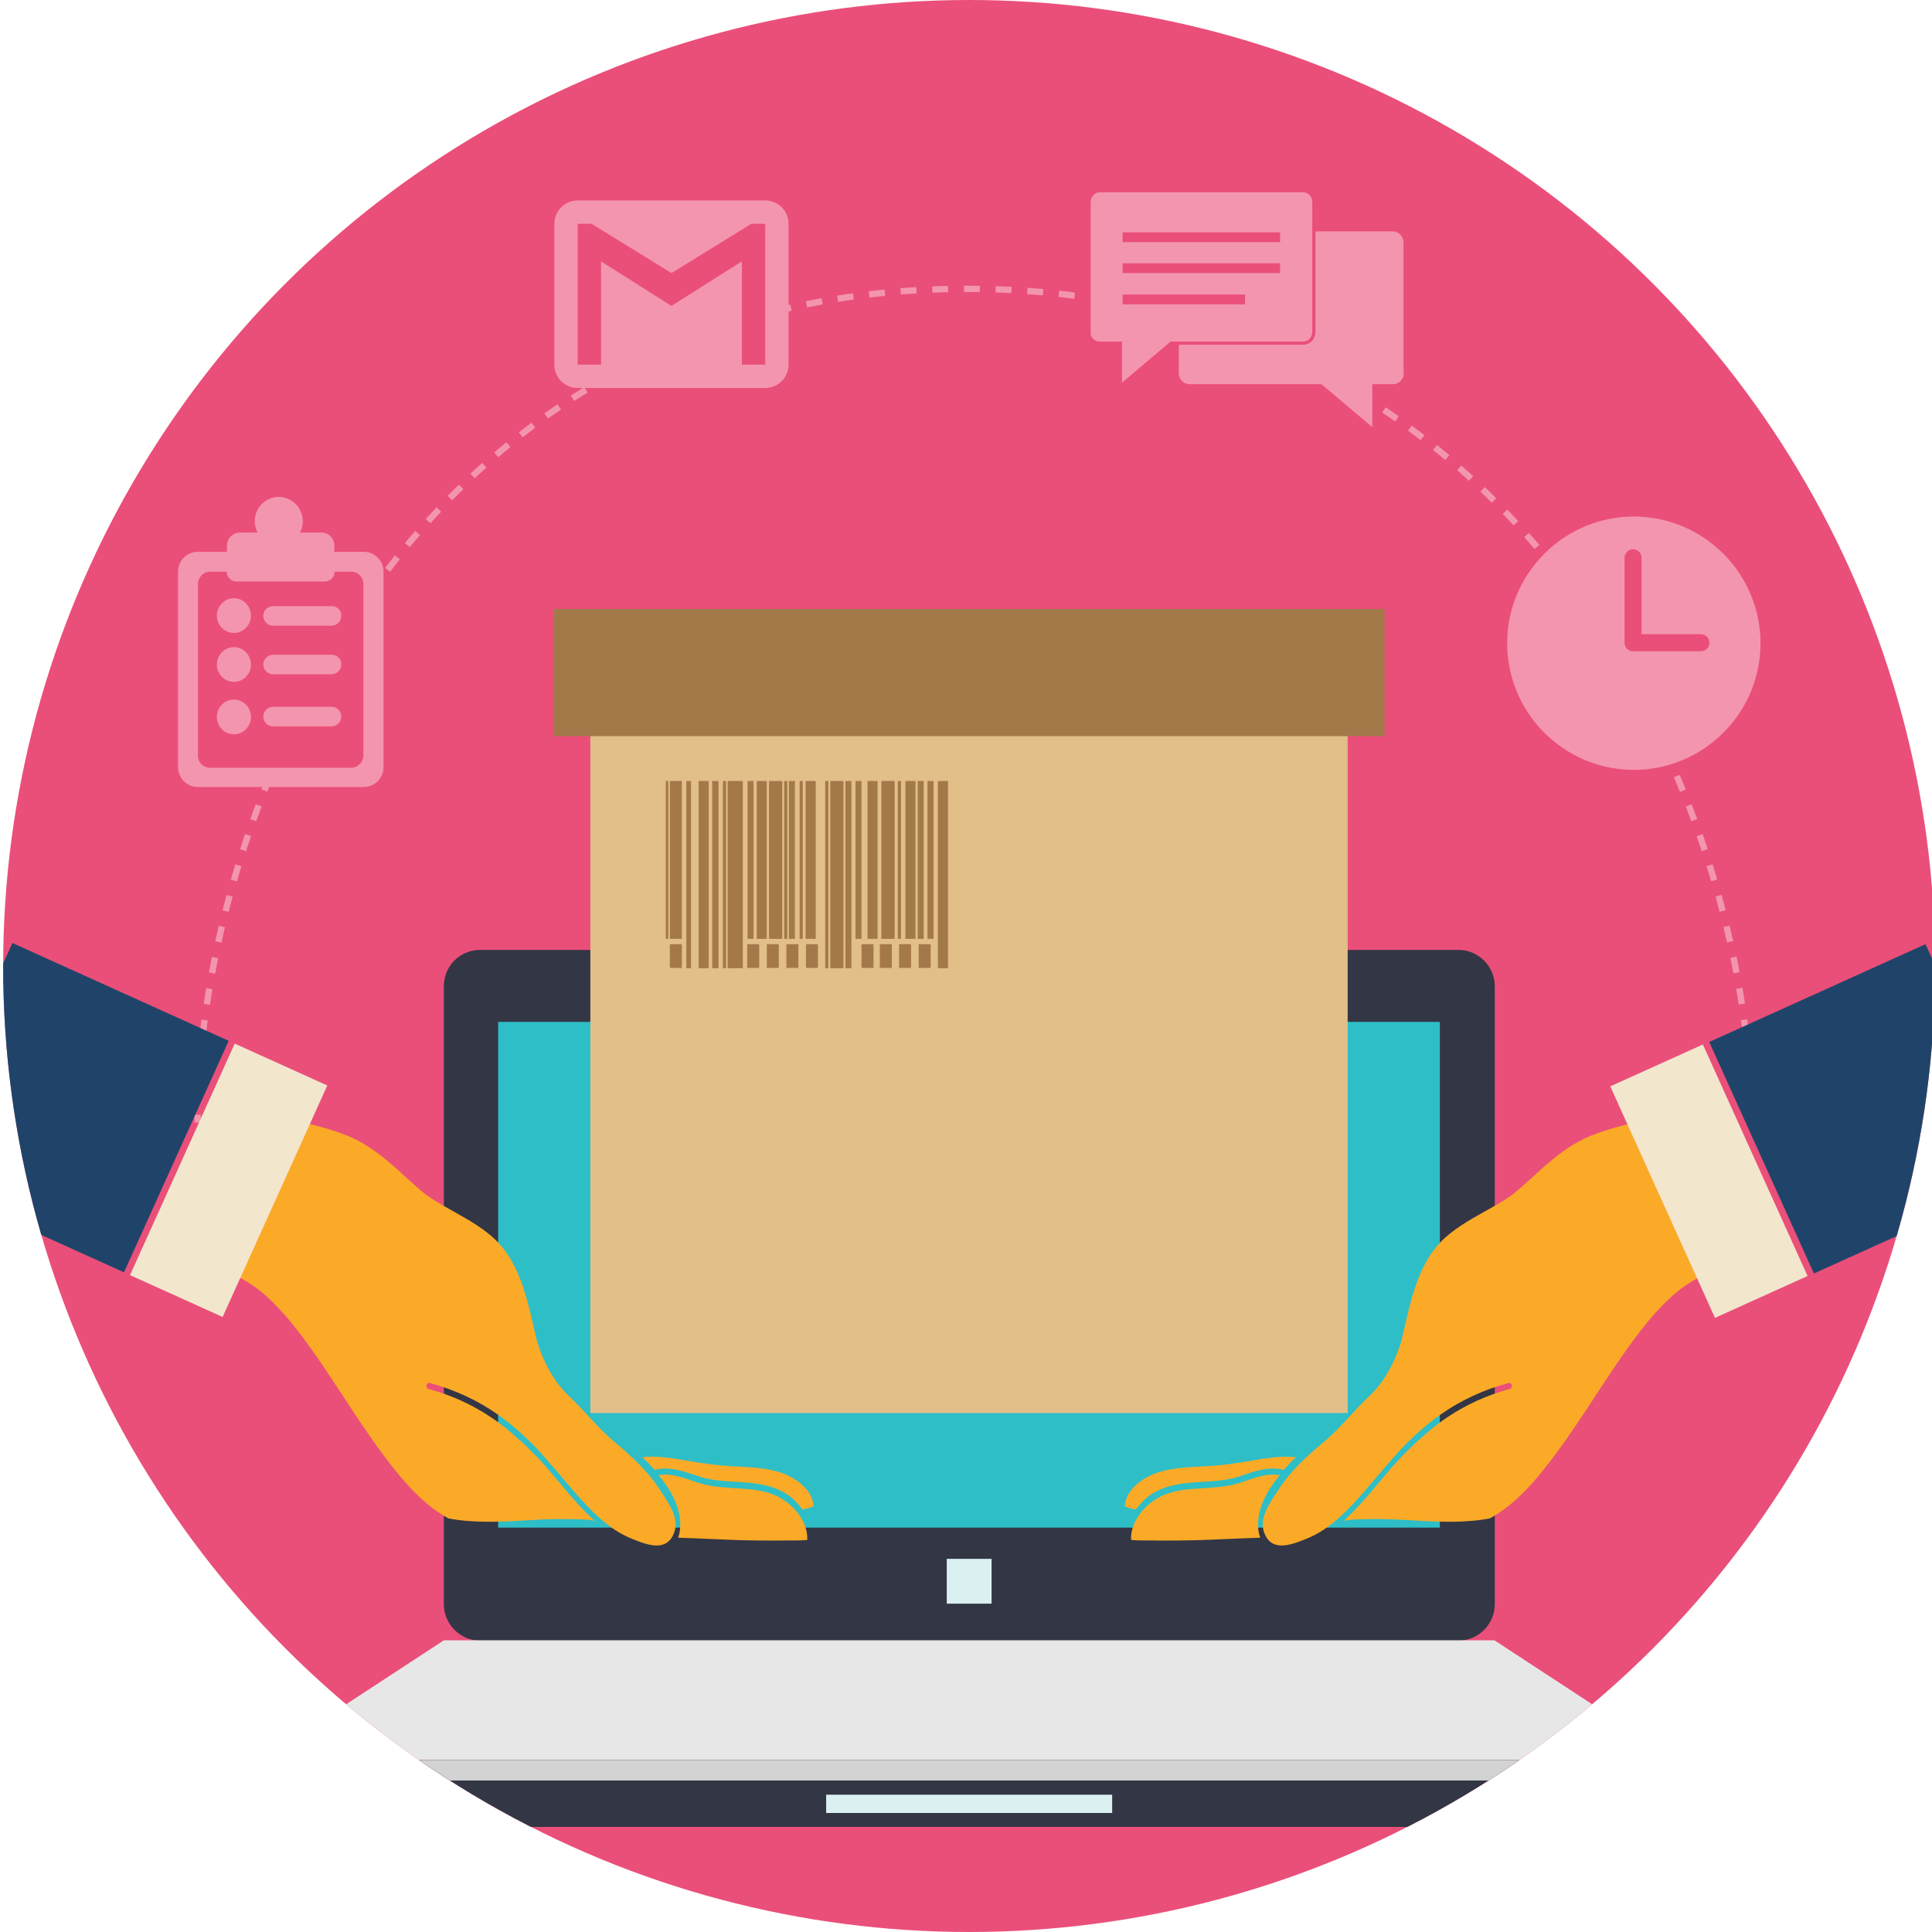 <?xml version="1.0" encoding="utf-8"?>
<!-- Generator: Adobe Illustrator 20.1.0, SVG Export Plug-In . SVG Version: 6.00 Build 0)  -->
<svg version="1.1" id="Layer_1" xmlns="http://www.w3.org/2000/svg" xmlns:xlink="http://www.w3.org/1999/xlink" x="0px" y="0px"
	 viewBox="0 0 612 612" style="enable-background:new 0 0 612 612;" xml:space="preserve">
<style type="text/css">
	.st0{fill:#EA4F79;}
	.st1{clip-path:url(#SVGID_2_);}
	.st2{fill:#F395AE;}
	.st3{fill:none;stroke:#F395AE;stroke-width:2;stroke-miterlimit:10;}
	.st4{fill:none;stroke:#F395AE;stroke-width:2;stroke-miterlimit:10;stroke-dasharray:5.02,5.02;}
	.st5{fill:#F395AE;stroke:#EA4E79;stroke-miterlimit:10;}
	.st6{fill-rule:evenodd;clip-rule:evenodd;fill:#333645;}
	.st7{fill-rule:evenodd;clip-rule:evenodd;fill:#2EBEC7;}
	.st8{fill-rule:evenodd;clip-rule:evenodd;fill:#DBF0F1;}
	.st9{fill-rule:evenodd;clip-rule:evenodd;fill:#E8E7E7;}
	.st10{fill-rule:evenodd;clip-rule:evenodd;fill:#D3D3D3;}
	.st11{fill:#E2BE89;}
	.st12{fill:#A4794A;}
	.st13{fill:#FBAA28;}
	.st14{fill:#F2E6CD;}
	.st15{fill:#204469;}
</style>
<g>
	<circle class="st0" cx="307" cy="306" r="306"/>
	<g>
		<defs>
			<circle id="SVGID_1_" cx="307" cy="306" r="306"/>
		</defs>
		<clipPath id="SVGID_2_">
			<use xlink:href="#SVGID_1_"  style="overflow:visible;"/>
		</clipPath>
		<g class="st1">
			<path class="st2" d="M84.6,195.1c0-2.5,2-4.6,4.5-4.6c2.5,0,4.6,2.1,4.6,4.6c0,1.4-0.7,2.7-1.7,3.6h-5.7
				C85.3,197.8,84.6,196.6,84.6,195.1z"/>
			<g>
				<g>
					<g>
						<path class="st3" d="M62.6,355.6c0-0.8,0-1.7,0-2.5"/>
						<path class="st4" d="M62.7,348.1c3.3-97,69.9-256.6,243.4-256.6c173.1,0,246.2,156.5,248.6,259.1"/>
						<path class="st3" d="M554.7,353.1c0,0.8,0,1.7,0,2.5"/>
					</g>
				</g>
				<path class="st2" d="M545.9,175.4c-15.7-15.7-41-15.7-56.7,0c-15.7,15.7-15.7,41,0,56.7c15.7,15.7,41,15.7,56.7,0
					C561.6,216.5,561.6,191.1,545.9,175.4z M538.8,206.3h-21.4l-0.1,0c-1.5,0-2.7-1.2-2.7-2.7v-26.9c0-1.5,1.2-2.7,2.7-2.7
					c1.5,0,2.7,1.2,2.7,2.7v24.2h18.8c1.5,0,2.7,1.2,2.7,2.7C541.5,205.1,540.3,206.3,538.8,206.3z"/>
				<path class="st2" d="M105.9,174.8v-2c0-2.3-1.8-4.1-4.1-4.1H95c0.6-1,0.9-2.3,0.9-3.6c0-4.2-3.4-7.7-7.6-7.7s-7.6,3.4-7.6,7.7
					c0,1.3,0.3,2.6,0.9,3.6h-5.6c-2.3,0-4.1,1.9-4.1,4.1v2l-9.2,0c-3.5,0-6.3,2.8-6.3,6.3l0,61.9c0,3.5,2.8,6.3,6.3,6.3l52.5,0
					c3.5,0,6.3-2.8,6.3-6.3l0-61.9c0-3.5-2.8-6.3-6.3-6.3L105.9,174.8z"/>
				<path class="st0" d="M115.1,239.3c0,2.1-1.7,3.9-3.8,3.9l-44.8,0c-2.1,0-3.8-1.7-3.8-3.9l0-54.3c0-2.1,1.7-3.9,3.8-3.9h5.3
					c0,1.7,1.4,3.1,3.1,3.1l28,0c1.7,0,3.1-1.4,3.1-3.1h5.3c2.1,0,3.8,1.7,3.8,3.9L115.1,239.3L115.1,239.3z"/>
				<ellipse class="st2" cx="74.1" cy="195" rx="5.4" ry="5.5"/>
				<path class="st2" d="M105.1,192H86.5c-1.7,0-3.1,1.4-3.1,3.1c0,1.7,1.4,3.1,3.1,3.1h18.5c1.7,0,3.1-1.4,3.1-3.1
					C108.2,193.4,106.8,192,105.1,192z"/>
				<ellipse class="st2" cx="74.1" cy="210.5" rx="5.4" ry="5.5"/>
				<path class="st2" d="M105.1,207.4H86.5c-1.7,0-3.1,1.4-3.1,3.1s1.4,3.1,3.1,3.1h18.5c1.7,0,3.1-1.4,3.1-3.1
					C108.2,208.8,106.8,207.4,105.1,207.4z"/>
				<ellipse class="st2" cx="74.1" cy="227.1" rx="5.4" ry="5.5"/>
				<path class="st2" d="M105.1,223.9H86.5c-1.7,0-3.1,1.4-3.1,3.1s1.4,3.1,3.1,3.1h18.5c1.7,0,3.1-1.4,3.1-3.1
					C108.2,225.4,106.8,223.9,105.1,223.9z"/>
				<path class="st2" d="M242.4,63.5H183c-4.1,0-7.4,3.3-7.4,7.4v44.6c0,4.1,3.3,7.4,7.4,7.4h59.4c4.1,0,7.4-3.3,7.4-7.4V70.9
					C249.8,66.8,246.5,63.5,242.4,63.5z"/>
				<polygon class="st0" points="242.4,115.5 235,115.5 235,82.8 212.7,96.9 190.4,82.8 190.4,115.5 183,115.5 183,70.9 187.4,70.9 
					212.7,86.5 238,70.9 242.4,70.9 				"/>
				<g>
					<path class="st2" d="M444.7,118.1c0,2-1.5,3.6-3.4,3.6h-6.6v13.6l-16.1-13.6h-41.8c-1.9,0-3.4-1.6-3.4-3.6V76.9
						c0-2,1.5-3.6,3.4-3.6h64.4c1.9,0,3.4,1.6,3.4,3.6V118.1z"/>
					<path class="st5" d="M344.9,105.1c0,2,1.5,3.6,3.4,3.6h6.6v13.6l16.1-13.6h41.8c1.9,0,3.4-1.6,3.4-3.6V64c0-2-1.5-3.6-3.4-3.6
						h-64.4c-1.9,0-3.4,1.6-3.4,3.6V105.1z"/>
					<rect x="355.6" y="73.6" class="st0" width="49.9" height="3.1"/>
					<rect x="355.6" y="83.4" class="st0" width="49.9" height="3.1"/>
					<rect x="355.6" y="93.3" class="st0" width="38.8" height="3.1"/>
				</g>
			</g>
			<g>
				<g>
					<path class="st6" d="M152.1,300.9h309.9c6.3,0,11.5,5.2,11.5,11.5v195.8c0,6.3-5.2,11.5-11.5,11.5H152.1
						c-6.3,0-11.5-5.2-11.5-11.5V312.4C140.6,306,145.7,300.9,152.1,300.9z"/>
					<rect x="157.8" y="323.7" class="st7" width="298.3" height="160.2"/>
					<circle class="st8" cx="307" cy="312.7" r="4.2"/>
					<rect x="299.9" y="493.8" class="st8" width="14.2" height="14.2"/>
					<polygon class="st9" points="140.6,519.6 473.4,519.6 531.3,557.5 82.7,557.5 					"/>
					<path class="st6" d="M82.7,557.5h448.5v12.9c0,4.6-3.7,8.3-8.3,8.3H91.1c-4.6,0-8.3-3.7-8.3-8.3V557.5z"/>
					<rect x="261.7" y="568.5" class="st8" width="90.6" height="5.8"/>
					<rect x="82.7" y="557.5" class="st10" width="448.5" height="6.5"/>
				</g>
				<g>
					<rect x="187" y="207.7" class="st11" width="239.9" height="239.9"/>
					<g>
						<rect x="205" y="242.8" class="st11" width="101.4" height="69.3"/>
						<g>
							<g>
								<rect x="210.9" y="247.4" class="st12" width="0.8" height="50"/>
								<rect x="212.2" y="247.4" class="st12" width="3.8" height="50"/>
								<rect x="212.2" y="299.1" class="st12" width="3.8" height="7.5"/>
								<rect x="221.3" y="247.4" class="st12" width="3.2" height="59.3"/>
								<rect x="236.7" y="299.1" class="st12" width="3.8" height="7.5"/>
								<rect x="242.9" y="299.1" class="st12" width="3.8" height="7.5"/>
								<rect x="249.1" y="299.1" class="st12" width="3.8" height="7.5"/>
								<rect x="255.3" y="299.1" class="st12" width="3.8" height="7.5"/>
								<rect x="278.7" y="299.1" class="st12" width="3.8" height="7.5"/>
								<rect x="272.9" y="299.1" class="st12" width="3.8" height="7.5"/>
								<rect x="284.8" y="299.1" class="st12" width="3.8" height="7.5"/>
								<rect x="291" y="299.1" class="st12" width="3.8" height="7.5"/>
								<rect x="225.6" y="247.4" class="st12" width="2" height="59.3"/>
								<rect x="229" y="247.4" class="st12" width="1" height="59.3"/>
								<rect x="248.4" y="247.4" class="st12" width="1" height="50"/>
								<rect x="253.3" y="247.4" class="st12" width="1" height="50"/>
								<rect x="261.4" y="247.4" class="st12" width="1" height="59.3"/>
								<rect x="284.4" y="247.4" class="st12" width="1" height="50"/>
								<rect x="230.5" y="247.4" class="st12" width="4.8" height="59.3"/>
								<rect x="243.6" y="247.4" class="st12" width="4.2" height="50"/>
								<rect x="263" y="247.4" class="st12" width="4.2" height="59.3"/>
								<rect x="279.2" y="247.4" class="st12" width="4.2" height="50"/>
								<rect x="239.7" y="247.4" class="st12" width="3.2" height="50"/>
								<rect x="255.2" y="247.4" class="st12" width="3.2" height="50"/>
								<rect x="274.8" y="247.4" class="st12" width="3.2" height="50"/>
								<rect x="286.8" y="247.4" class="st12" width="3.2" height="50"/>
								<rect x="297.1" y="247.4" class="st12" width="3.2" height="59.3"/>
								<rect x="236.8" y="247.4" class="st12" width="1.9" height="50"/>
								<rect x="249.9" y="247.4" class="st12" width="1.9" height="50"/>
								<rect x="267.8" y="247.4" class="st12" width="1.9" height="59.3"/>
								<rect x="271" y="247.4" class="st12" width="1.9" height="50"/>
								<rect x="290.7" y="247.4" class="st12" width="1.9" height="50"/>
								<rect x="293.8" y="247.4" class="st12" width="1.9" height="50"/>
								<rect x="217.4" y="247.4" class="st12" width="1.5" height="59.3"/>
							</g>
						</g>
					</g>
					<rect x="175.4" y="192.9" class="st12" width="263.2" height="40.3"/>
				</g>
				<g>
					<g>
						<path class="st13" d="M255.7,487.8c-3,0.3-6.2,0.1-9.3,0.2c-3.7,0-7.4,0-11.1-0.1c-6.9-0.2-13.7-0.6-20.5-0.8
							c1-2.7,0.8-5.9,0.1-8.6c-1.1-4.1-3.5-7.9-6.3-11.2c4.3-0.8,8.6,1.1,12.6,2.4c4.7,1.5,9.4,1.5,14.3,1.9
							c4.8,0.3,9.6,1.1,13.5,4.1C252.7,478.3,256,483.1,255.7,487.8z"/>
						<path class="st13" d="M257.7,477.1c-1,0.6-2.3,0.8-3.4,1.1c-0.8-1-1.7-2-2.6-2.9c-3.8-3.8-9.2-5.1-14.4-5.6
							c-5.2-0.5-10.4-0.3-15.5-1.9c-4.7-1.5-9.4-3.5-14.4-2.2c0,0,0,0,0,0c-1-1-1.9-2.1-2.9-3c-0.3-0.3-0.7-0.6-1-1
							c4.7-0.5,9.4,0.3,14.1,1.1c5.1,0.9,10.2,1.6,15.4,1.8c5.2,0.3,10.6,0.5,15.5,2.4C252.6,468.6,257.4,472.1,257.7,477.1z"/>
						<path class="st13" d="M170.3,461.7c-0.2-0.2-0.3-0.3-0.4-0.4c-0.9-0.9-1.8-1.8-2.7-2.7l-2.3-2.2c0-0.1-0.4-0.3-0.4-0.3
							c-1.3-1.2-2.6-2.3-3.9-3.4l-1.4-1.1c-1.3-1-2.5-1.9-3.9-2.8c-6-4-12.5-6.9-19.5-8.8c-1.2-0.3-0.8-2.2,0.4-1.9
							c7.7,2.1,15,5.4,21.5,10c5,3.5,9.5,7.7,13.6,12.1c0.1,0.1,0.2,0.2,0.2,0.3c0.6,0.7,1.2,1.3,1.8,2c4,4.5,7.7,9.2,11.8,13.6
							c4.1,4.4,8.8,8.7,14.5,11.1c4.4,1.8,10.8,4.6,13.5-0.7c2.7-5.1-1.2-10.1-4-14.5c-3.8-5.9-8.9-10.6-14.3-15.1
							c-5.3-4.4-9.6-10-14.6-14.7c-4.7-4.4-8-10.7-10-17c0-0.1-0.1-0.1-0.1-0.2c0,0,0-0.1,0-0.1c0,0,0,0,0,0c0,0,0-0.1,0-0.1
							c-2.7-11.1-4.7-24.1-13.4-32.3c-4.6-4.3-10.2-7.1-15.6-10.2c-2.6-1.5-5.4-3.1-7.7-5.1c-2.3-2-4.6-4-6.8-6.1
							c-5.3-4.8-10.8-9.2-17.5-11.7c-6.4-2.4-13.1-4.1-19.9-4.9c-6.8-0.8-13.6-0.4-20.4-0.2c-0.4,0-0.9,0-1.3,0l-6.4,46.2
							c1.9,0.2,3.8,0.5,5.7,0.9c6.8,1.6,12.7,4.7,17.8,9.4c5.2,4.7,9.6,10.4,13.7,16.1c4.6,6.4,8.8,13,13.1,19.5
							c4.3,6.5,8.7,13,13.6,19.1c4.7,5.9,10.2,11.7,16.9,15.4c0.1,0,0.1,0.1,0.2,0.1c8.1,1.5,16.3,1.1,24.5,0.6
							c4.1-0.2,8.2-0.5,12.2-0.4c3.1,0,6.4,0,9.5,0.5c-5.5-5-10.2-11.1-15-16.7L170.3,461.7z"/>
					</g>
					
						<rect x="32.2" y="357.9" transform="matrix(0.412 -0.911 0.911 0.412 -298.129 285.794)" class="st14" width="80.5" height="32.2"/>
					
						<rect x="-18.6" y="313.4" transform="matrix(0.412 -0.911 0.911 0.412 -307.078 225.986)" class="st15" width="80.5" height="75.2"/>
				</g>
				<g>
					<g>
						<path class="st13" d="M358.3,487.8c3.1,0.3,6.2,0.1,9.3,0.2c3.7,0,7.4,0,11.1-0.1c6.9-0.2,13.7-0.6,20.5-0.8
							c-1-2.7-0.8-5.9-0.1-8.6c1.1-4.1,3.5-7.9,6.3-11.2c-4.3-0.8-8.6,1.1-12.6,2.4c-4.7,1.5-9.4,1.5-14.3,1.9
							c-4.8,0.3-9.6,1.1-13.5,4.1C361.3,478.3,358,483.1,358.3,487.8z"/>
						<path class="st13" d="M356.3,477.1c1,0.6,2.3,0.8,3.4,1.1c0.8-1,1.7-2,2.6-2.9c3.8-3.8,9.2-5.1,14.4-5.6
							c5.2-0.5,10.4-0.3,15.5-1.9c4.7-1.5,9.4-3.5,14.4-2.2c0,0,0,0,0,0c1-1,1.9-2.1,2.9-3c0.3-0.3,0.7-0.6,1-1
							c-4.7-0.5-9.4,0.3-14.1,1.1c-5.1,0.9-10.2,1.6-15.4,1.8c-5.2,0.3-10.6,0.5-15.5,2.4C361.4,468.6,356.6,472.1,356.3,477.1z"/>
						<path class="st13" d="M443.7,461.7c0.2-0.2,0.3-0.3,0.4-0.4c0.9-0.9,1.8-1.8,2.7-2.7l2.3-2.2c0-0.1,0.4-0.3,0.4-0.3
							c1.3-1.2,2.6-2.3,3.9-3.4l1.4-1.1c1.3-1,2.5-1.9,3.9-2.8c6-4,12.5-6.9,19.5-8.8c1.2-0.3,0.8-2.2-0.4-1.9
							c-7.7,2.1-15,5.4-21.5,10c-5,3.5-9.5,7.7-13.6,12.1c-0.1,0.1-0.2,0.2-0.2,0.3c-0.6,0.7-1.2,1.3-1.8,2
							c-4,4.5-7.7,9.2-11.8,13.6c-4.1,4.4-8.8,8.7-14.5,11.1c-4.4,1.8-10.8,4.6-13.5-0.7c-2.7-5.1,1.2-10.1,4-14.5
							c3.8-5.9,8.9-10.6,14.3-15.1c5.3-4.4,9.6-10,14.6-14.7c4.7-4.4,8-10.7,10-17c0-0.1,0.1-0.1,0.1-0.2c0,0,0-0.1,0-0.1
							c0,0,0,0,0,0c0,0,0-0.1,0-0.1c2.7-11.1,4.7-24.1,13.4-32.3c4.6-4.3,10.2-7.1,15.6-10.2c2.6-1.5,5.4-3.1,7.7-5.1
							c2.3-2,4.6-4,6.8-6.1c5.3-4.8,10.8-9.2,17.5-11.7c6.4-2.4,13.1-4.1,19.9-4.9c6.8-0.8,13.6-0.4,20.4-0.2c0.4,0,0.9,0,1.3,0
							l6.4,46.2c-1.9,0.2-3.8,0.5-5.7,0.9c-6.8,1.6-12.7,4.7-17.8,9.4c-5.2,4.7-9.6,10.4-13.7,16.1c-4.6,6.4-8.8,13-13.1,19.5
							c-4.3,6.5-8.7,13-13.6,19.1c-4.7,5.9-10.2,11.7-16.9,15.4c-0.1,0-0.1,0.1-0.2,0.1c-8.1,1.5-16.3,1.1-24.5,0.6
							c-4.1-0.2-8.2-0.5-12.2-0.4c-3.1,0-6.4,0-9.5,0.5c5.5-5,10.2-11.1,15-16.7L443.7,461.7z"/>
					</g>
					
						<rect x="525.4" y="333.7" transform="matrix(0.911 -0.412 0.412 0.911 -106.038 256.591)" class="st14" width="32.2" height="80.5"/>
					
						<rect x="554.8" y="310.8" transform="matrix(0.911 -0.412 0.412 0.911 -92.041 275.504)" class="st15" width="75.2" height="80.5"/>
				</g>
			</g>
		</g>
	</g>
</g>
</svg>
